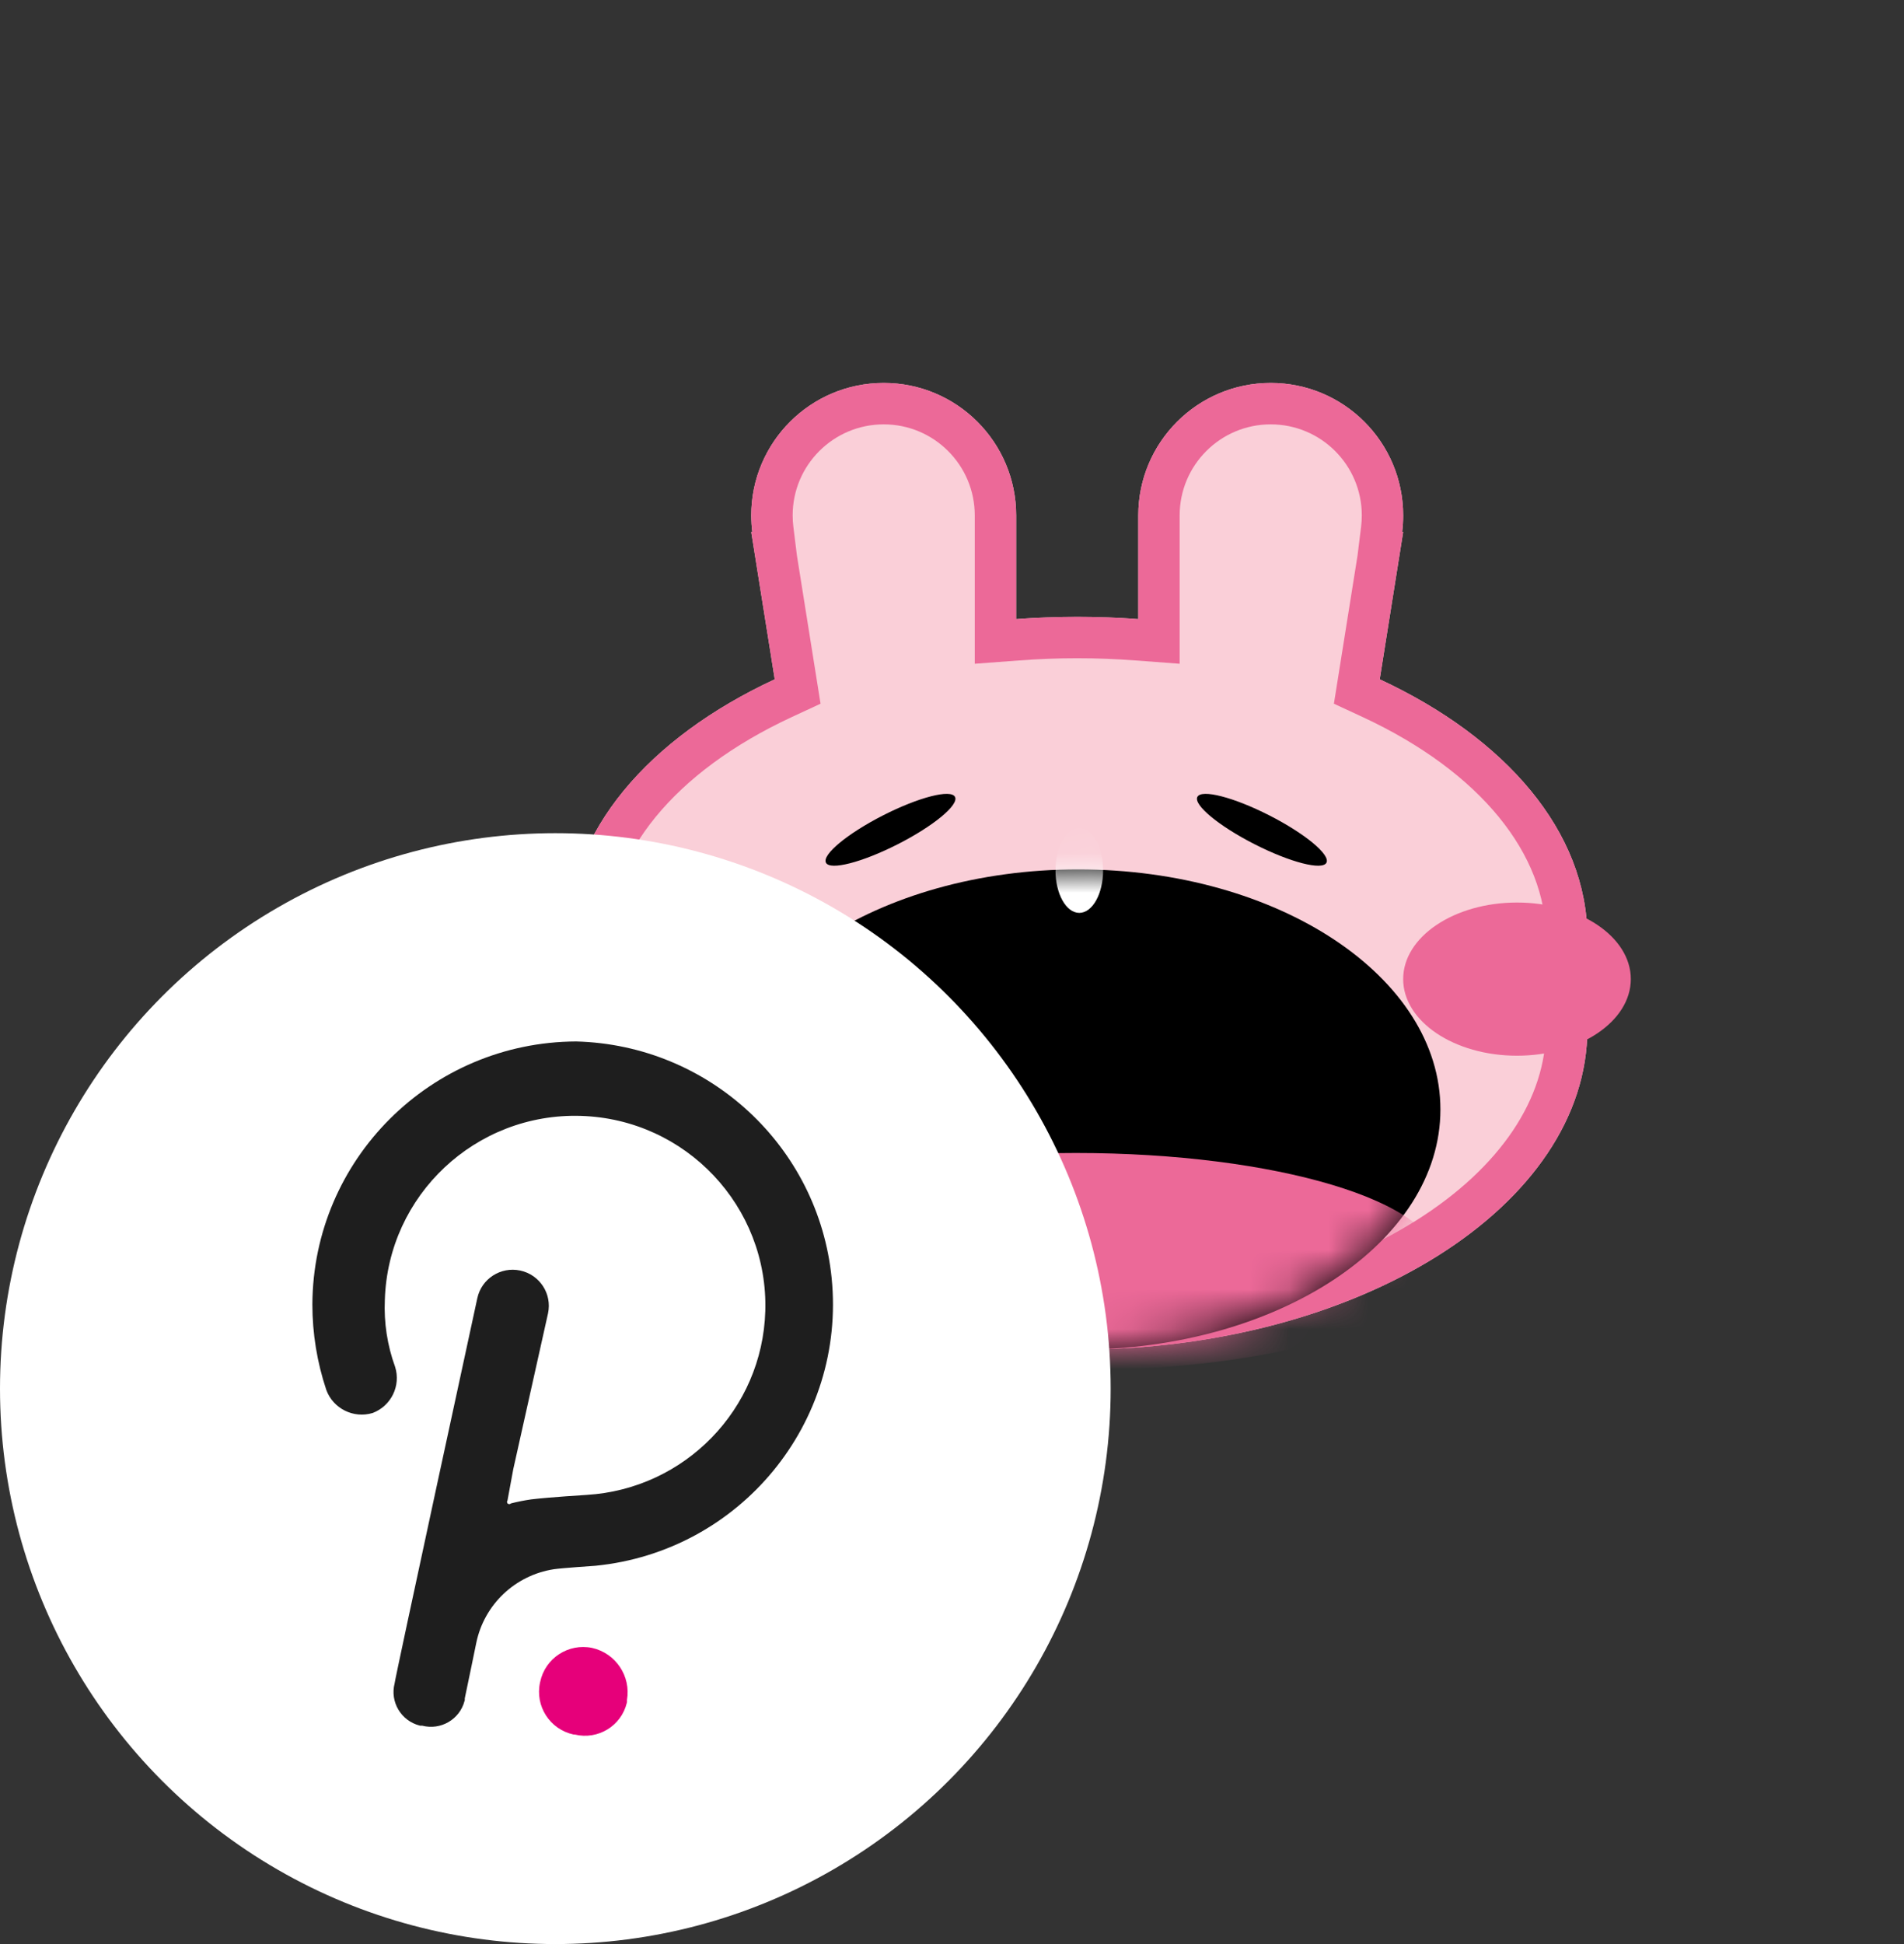 <svg width="48" height="49" viewBox="0 0 48 49" fill="none" xmlns="http://www.w3.org/2000/svg">
<rect x="0" y="0" width="48" height="49" fill="#333333" stroke="none"/>
<path fill-rule="evenodd" clip-rule="evenodd" d="M25.618 12.991C25.618 11.147 24.123 9.652 22.279 9.652C20.434 9.652 18.939 11.147 18.939 12.991C18.939 13.132 18.948 13.271 18.965 13.407L18.939 13.409L19.531 17.122C16.356 18.595 14.296 20.964 14.296 23.635V25.931C14.296 30.397 20.054 34.018 27.157 34.018C34.26 34.018 40.018 30.397 40.018 25.931V23.635C40.018 20.964 37.958 18.595 34.783 17.122L35.374 13.409L35.349 13.407C35.366 13.271 35.374 13.132 35.374 12.991C35.374 11.147 33.879 9.652 32.035 9.652C30.191 9.652 28.696 11.147 28.696 12.991V15.605C28.191 15.567 27.678 15.548 27.157 15.548C26.636 15.548 26.122 15.567 25.618 15.605V12.991Z" fill="#FACFD8"/>
<path fill-rule="evenodd" clip-rule="evenodd" d="M19.531 17.122C16.356 18.595 14.296 20.964 14.296 23.635V25.931C14.296 30.397 20.054 34.018 27.157 34.018C34.26 34.018 40.018 30.397 40.018 25.931V23.635C40.018 20.964 37.958 18.595 34.783 17.122L35.374 13.409L35.349 13.407C35.349 13.406 35.349 13.405 35.349 13.405C35.365 13.271 35.374 13.135 35.374 12.997C35.374 12.995 35.374 12.993 35.374 12.991C35.374 11.147 33.879 9.652 32.035 9.652C30.191 9.652 28.696 11.147 28.696 12.991V15.605C28.352 15.579 28.004 15.562 27.652 15.554C27.488 15.55 27.323 15.548 27.157 15.548C26.991 15.548 26.826 15.55 26.661 15.554C26.31 15.562 25.962 15.579 25.618 15.605V12.991C25.618 11.147 24.123 9.652 22.279 9.652C20.434 9.652 18.939 11.147 18.939 12.991C18.939 12.993 18.939 12.995 18.939 12.997C18.94 13.135 18.948 13.271 18.965 13.405C18.965 13.405 18.965 13.406 18.965 13.407L18.939 13.409L19.531 17.122ZM20.09 13.999L20.686 17.737L19.97 18.069C16.968 19.461 15.339 21.548 15.339 23.635V25.931C15.339 27.677 16.468 29.413 18.618 30.766C20.755 32.109 23.771 32.974 27.157 32.974C30.543 32.974 33.559 32.109 35.695 30.766C37.846 29.413 38.974 27.677 38.974 25.931V23.635C38.974 21.548 37.345 19.461 34.344 18.069L33.628 17.737L34.224 13.999L34.313 13.278C34.325 13.185 34.331 13.089 34.331 12.991C34.331 11.723 33.303 10.696 32.035 10.696C30.767 10.696 29.739 11.723 29.739 12.991V16.73L28.618 16.646C28.139 16.61 27.652 16.591 27.157 16.591C26.662 16.591 26.174 16.61 25.696 16.646L24.574 16.73V12.991C24.574 11.723 23.546 10.696 22.279 10.696C21.011 10.696 19.983 11.723 19.983 12.991C19.983 13.089 19.989 13.185 20.001 13.278L20.09 13.999Z" fill="#EC6998"/>
<path d="M41.113 24.678C41.113 25.744 39.828 26.609 38.244 26.609C36.659 26.609 35.374 25.744 35.374 24.678C35.374 23.612 36.659 22.748 38.244 22.748C39.828 22.748 41.113 23.612 41.113 24.678Z" fill="#EC6998"/>
<path d="M18.887 24.678C18.887 25.744 17.602 26.609 16.017 26.609C14.433 26.609 13.148 25.744 13.148 24.678C13.148 23.612 14.433 22.748 16.017 22.748C17.602 22.748 18.887 23.612 18.887 24.678Z" fill="#EC6998"/>
<path d="M36.313 27.965C36.313 31.308 32.225 34.018 27.183 34.018C22.14 34.018 18.052 31.308 18.052 27.965C18.052 24.623 22.14 21.913 27.183 21.913C32.225 21.913 36.313 24.623 36.313 27.965Z" fill="black"/>
<mask id="mask0" mask-type="alpha" maskUnits="userSpaceOnUse" x="18" y="21" width="19" height="14">
<path d="M36.313 27.965C36.313 31.308 32.225 34.018 27.183 34.018C22.14 34.018 18.052 31.308 18.052 27.965C18.052 24.623 22.14 21.913 27.183 21.913C32.225 21.913 36.313 24.623 36.313 27.965Z" fill="white"/>
</mask>
<g mask="url(#mask0)">
<path d="M27.809 21.939C27.809 22.53 27.54 23.009 27.209 23.009C26.878 23.009 26.609 22.53 26.609 21.939C26.609 21.349 26.878 20.87 27.209 20.87C27.54 20.87 27.809 21.349 27.809 21.939Z" fill="white"/>
<path d="M36.255 31.8C36.255 33.313 32.167 34.539 27.125 34.539C22.082 34.539 17.994 33.313 17.994 31.8C17.994 30.287 22.082 29.061 27.125 29.061C32.167 29.061 36.255 30.287 36.255 31.8Z" fill="#EC6998"/>
</g>
<path d="M24.076 20.086C24.178 20.287 23.533 20.821 22.634 21.278C21.735 21.736 20.924 21.945 20.822 21.744C20.719 21.543 21.365 21.009 22.263 20.551C23.162 20.093 23.973 19.885 24.076 20.086Z" fill="black"/>
<path d="M30.186 20.086C30.083 20.287 30.729 20.821 31.627 21.278C32.526 21.736 33.337 21.945 33.44 21.744C33.542 21.543 32.897 21.009 31.998 20.551C31.099 20.093 30.288 19.885 30.186 20.086Z" fill="black"/>
<circle cx="14" cy="35" r="14" fill="white"/>
<g clip-path="url(#clip0)">
<path d="M14.525 26.25C10.859 26.265 7.89 29.224 7.875 32.879C7.875 33.611 7.994 34.339 8.226 35.033C8.399 35.505 8.913 35.76 9.396 35.614C9.862 35.436 10.11 34.927 9.961 34.452C9.764 33.911 9.676 33.337 9.702 32.762C9.782 30.122 11.993 28.046 14.642 28.126C17.29 28.206 19.373 30.41 19.293 33.05C19.218 35.522 17.265 37.529 14.789 37.679C14.789 37.679 13.855 37.736 13.391 37.792C13.22 37.817 13.05 37.85 12.882 37.893C12.858 37.918 12.82 37.918 12.795 37.894L12.794 37.893C12.778 37.871 12.778 37.841 12.794 37.819L12.939 37.033L13.816 33.102C13.921 32.612 13.607 32.129 13.115 32.024C12.623 31.919 12.138 32.231 12.033 32.722C12.033 32.722 9.948 42.343 9.948 42.431C9.828 42.898 10.112 43.374 10.581 43.493C10.586 43.494 10.591 43.495 10.596 43.496H10.645C11.113 43.617 11.592 43.336 11.712 42.869C11.714 42.861 11.716 42.854 11.718 42.845C11.716 42.831 11.716 42.816 11.718 42.802C11.744 42.689 12.007 41.408 12.007 41.408C12.206 40.442 12.987 39.702 13.965 39.552C14.166 39.522 15.012 39.465 15.012 39.465C18.665 39.102 21.331 35.856 20.966 32.215C20.634 28.893 17.874 26.337 14.525 26.25Z" fill="#1E1E1E"/>
<path d="M14.929 41.536C14.329 41.411 13.743 41.795 13.618 42.392C13.617 42.398 13.616 42.403 13.614 42.409C13.485 43.003 13.862 43.589 14.458 43.718C14.459 43.718 14.46 43.718 14.46 43.719H14.491C15.075 43.86 15.662 43.502 15.802 42.921C15.803 42.917 15.804 42.912 15.806 42.907V42.847C15.909 42.247 15.524 41.671 14.929 41.536Z" fill="#E6007A"/>
</g>
<defs>
<clipPath id="clip0">
<rect width="13.125" height="17.5" fill="white" transform="translate(7.875 26.25)"/>
</clipPath>
</defs>
</svg>
